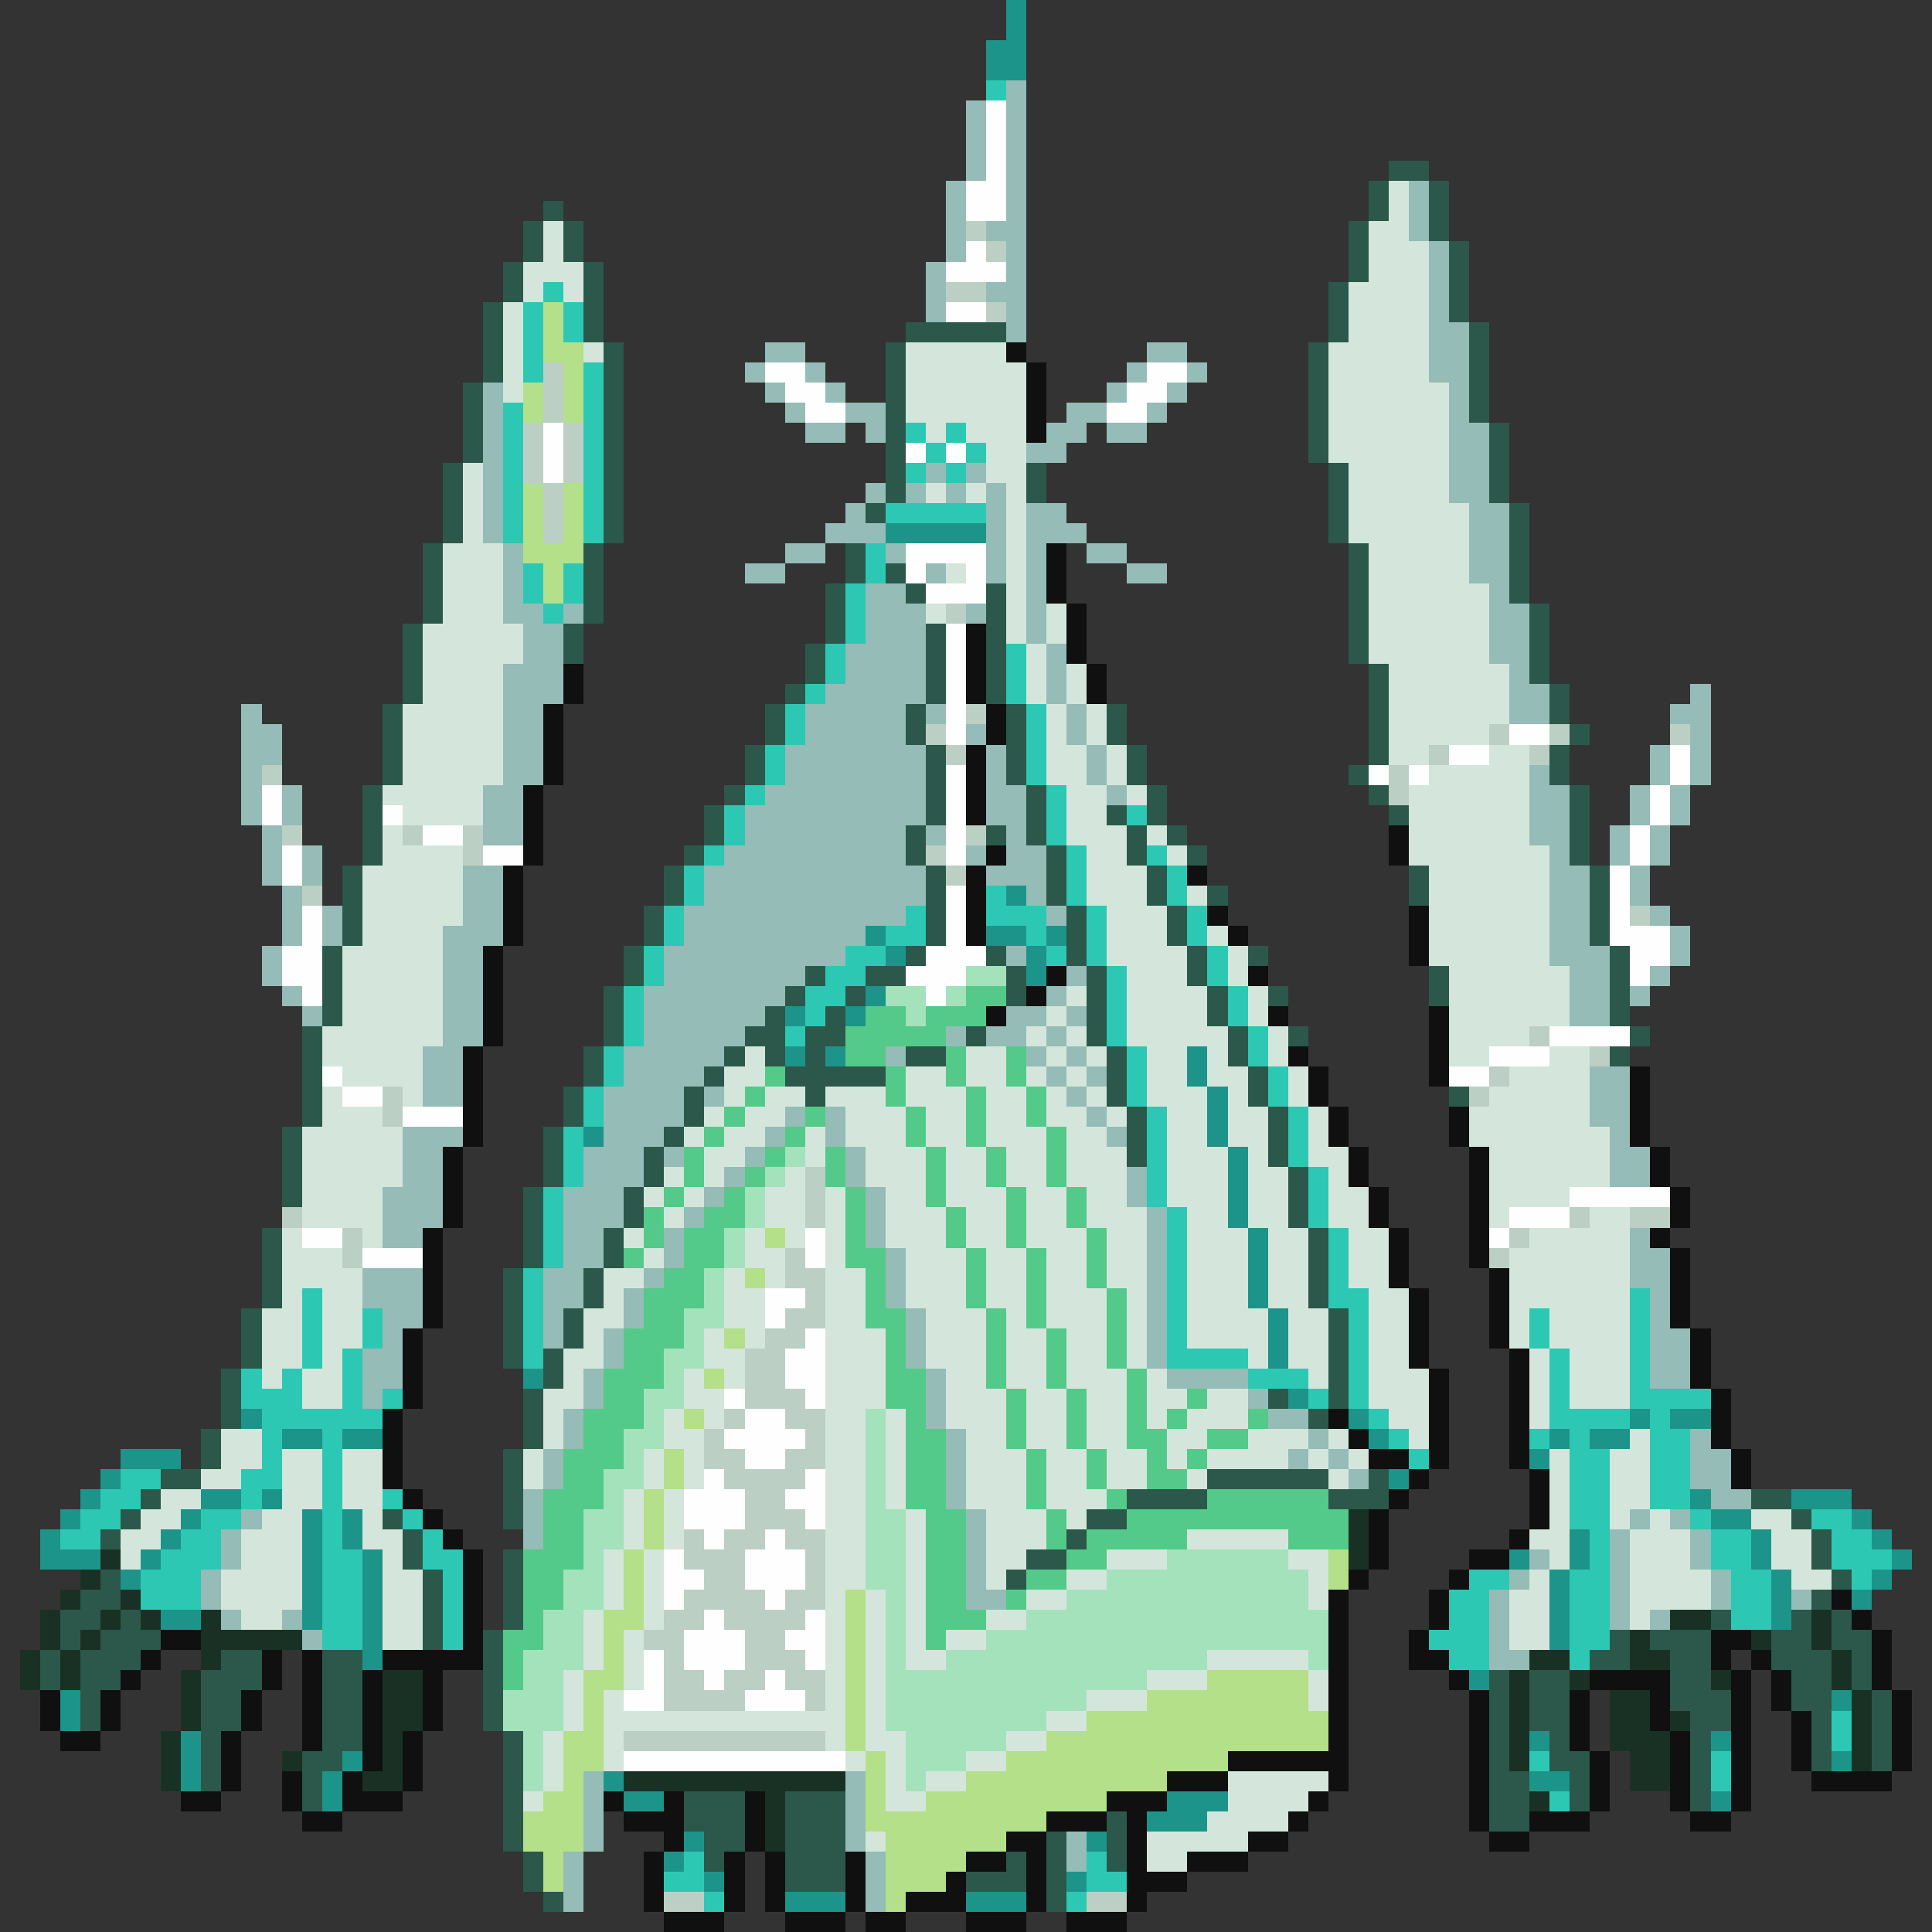 <svg xmlns="http://www.w3.org/2000/svg" viewBox="0 -0.5 96 96" shape-rendering="crispEdges">
<rect x="0" y="-0.5" width="96" height="96" fill="#333333" stroke="none"/>
<path stroke="#1d948a" d="M50 0h1M50 1h1M49 2h2M49 3h2M44 26h5M50 44h1M43 46h1M49 46h2M52 46h1M44 47h1M51 47h1M51 48h1M43 49h1M39 50h1M42 50h1M39 52h1M41 52h1M59 52h1M59 53h1M60 54h1M60 55h1M29 56h1M60 56h1M61 57h1M61 58h1M61 59h1M61 60h1M62 61h1M62 62h1M62 63h1M62 64h1M63 65h1M63 66h1M63 67h1M26 68h1M64 69h1M12 70h1M67 70h1M81 70h1M83 70h2M14 71h2M17 71h2M68 71h1M77 71h1M79 71h2M6 72h3M76 72h1M5 73h1M69 73h1M4 74h1M10 74h2M13 74h1M84 74h1M89 74h3M3 75h1M9 75h1M15 75h1M17 75h1M85 75h2M92 75h1M2 76h1M8 76h1M15 76h1M17 76h1M78 76h1M87 76h1M93 76h1M2 77h3M7 77h1M15 77h1M18 77h1M75 77h1M78 77h1M87 77h1M94 77h1M6 78h1M15 78h1M18 78h1M77 78h1M88 78h1M93 78h1M15 79h1M18 79h1M77 79h1M88 79h1M92 79h1M8 80h2M15 80h1M18 80h1M77 80h1M88 80h1M18 81h1M77 81h1M18 82h1M73 83h1M3 84h1M91 84h1M3 85h1M9 86h1M76 86h1M85 86h1M9 87h1M17 87h1M91 87h1M9 88h1M16 88h1M30 88h1M76 88h2M16 89h1M31 89h2M58 89h3M85 89h1M57 90h3M34 91h1M54 91h1M33 92h1M35 93h1M53 93h1M39 94h3M48 94h3" />
<path stroke="#2dc8b3" d="M49 4h1M27 14h1M26 15h1M28 15h1M26 16h1M28 16h1M26 17h1M26 18h1M29 18h1M29 19h1M25 20h1M29 20h1M25 21h1M29 21h1M45 21h1M47 21h1M25 22h1M29 22h1M46 22h1M48 22h1M25 23h1M29 23h1M45 23h1M47 23h1M25 24h1M29 24h1M25 25h1M29 25h1M44 25h5M25 26h1M29 26h1M43 27h1M26 28h1M28 28h1M43 28h1M26 29h1M28 29h1M42 29h1M27 30h1M42 30h1M42 31h1M41 32h1M50 32h1M41 33h1M50 33h1M40 34h1M50 34h1M39 35h1M51 35h1M39 36h1M51 36h1M38 37h1M51 37h1M38 38h1M51 38h1M37 39h1M52 39h1M36 40h1M52 40h1M56 40h1M36 41h1M52 41h1M35 42h1M53 42h1M57 42h1M34 43h1M53 43h1M58 43h1M34 44h1M49 44h1M53 44h1M58 44h1M33 45h1M45 45h1M49 45h3M54 45h1M59 45h1M33 46h1M44 46h2M51 46h1M54 46h1M59 46h1M32 47h1M42 47h2M52 47h1M54 47h1M60 47h1M32 48h1M41 48h2M55 48h1M60 48h1M31 49h1M40 49h2M55 49h1M61 49h1M31 50h1M40 50h1M55 50h1M61 50h1M31 51h1M39 51h1M55 51h1M62 51h1M30 52h1M56 52h1M62 52h1M30 53h1M56 53h1M63 53h1M29 54h1M56 54h1M63 54h1M29 55h1M57 55h1M64 55h1M28 56h1M57 56h1M64 56h1M28 57h1M57 57h1M64 57h1M28 58h1M57 58h1M65 58h1M27 59h1M57 59h1M65 59h1M27 60h1M58 60h1M65 60h1M27 61h1M58 61h1M66 61h1M27 62h1M58 62h1M66 62h1M26 63h1M58 63h1M66 63h1M15 64h1M26 64h1M58 64h1M66 64h2M81 64h1M15 65h1M18 65h1M26 65h1M58 65h1M67 65h1M76 65h1M81 65h1M15 66h1M18 66h1M26 66h1M58 66h1M67 66h1M76 66h1M81 66h1M15 67h1M17 67h1M26 67h1M58 67h4M67 67h1M77 67h1M81 67h1M12 68h1M14 68h1M17 68h1M62 68h3M67 68h1M77 68h1M81 68h1M12 69h3M17 69h1M19 69h1M65 69h1M67 69h1M77 69h1M81 69h4M13 70h6M68 70h1M77 70h4M82 70h1M13 71h1M16 71h1M69 71h1M76 71h1M78 71h1M82 71h2M13 72h1M16 72h1M70 72h1M78 72h2M82 72h2M6 73h2M12 73h2M16 73h1M78 73h2M82 73h2M5 74h2M12 74h1M16 74h1M19 74h1M78 74h2M82 74h2M4 75h2M10 75h2M16 75h1M20 75h1M78 75h2M84 75h1M90 75h2M3 76h2M9 76h2M16 76h1M21 76h1M79 76h1M85 76h2M91 76h2M8 77h3M16 77h2M21 77h2M79 77h1M85 77h2M91 77h3M7 78h3M16 78h2M22 78h1M73 78h2M78 78h2M86 78h2M92 78h1M7 79h3M16 79h2M22 79h1M72 79h2M78 79h2M86 79h2M16 80h2M22 80h1M72 80h2M78 80h2M86 80h2M16 81h2M22 81h1M71 81h3M78 81h2M72 82h2M78 82h1M91 85h1M91 86h1M76 87h1M85 87h1M85 88h1M77 89h1M34 92h1M54 92h1M33 93h2M54 93h2M35 94h1M53 94h1" />
<path stroke="#95bcb6" d="M50 4h1M48 5h1M50 5h1M48 6h1M50 6h1M48 7h1M50 7h1M48 8h1M50 8h1M47 9h1M50 9h1M70 9h1M47 10h1M50 10h1M70 10h1M47 11h1M49 11h2M70 11h1M47 12h1M50 12h1M71 12h1M46 13h1M50 13h1M71 13h1M46 14h1M49 14h2M71 14h1M46 15h1M50 15h1M71 15h1M50 16h1M71 16h2M38 17h2M57 17h2M71 17h2M37 18h1M40 18h1M56 18h1M59 18h1M71 18h2M24 19h1M38 19h1M41 19h1M55 19h1M58 19h1M72 19h1M24 20h1M39 20h1M42 20h2M53 20h2M57 20h1M72 20h1M24 21h1M40 21h2M43 21h1M52 21h2M55 21h2M72 21h2M24 22h1M51 22h2M72 22h2M24 23h1M46 23h1M48 23h1M72 23h2M24 24h1M43 24h1M45 24h1M47 24h1M49 24h1M72 24h2M24 25h1M42 25h1M49 25h1M51 25h2M73 25h2M24 26h1M41 26h3M49 26h1M51 26h3M73 26h2M25 27h1M39 27h2M44 27h1M49 27h1M51 27h1M54 27h2M73 27h2M25 28h1M37 28h2M46 28h1M49 28h1M51 28h1M56 28h2M73 28h2M25 29h1M43 29h2M51 29h1M74 29h1M25 30h2M28 30h1M43 30h3M48 30h1M51 30h1M74 30h2M26 31h2M43 31h3M51 31h1M74 31h2M26 32h2M42 32h4M52 32h1M74 32h2M25 33h3M42 33h4M52 33h1M75 33h1M25 34h3M41 34h5M52 34h1M75 34h2M84 34h1M12 35h1M25 35h2M40 35h5M46 35h1M53 35h1M75 35h2M83 35h2M12 36h2M25 36h2M40 36h5M48 36h1M53 36h1M84 36h1M12 37h2M25 37h2M39 37h7M49 37h1M54 37h1M82 37h1M84 37h1M12 38h1M25 38h2M39 38h7M49 38h1M54 38h1M76 38h1M82 38h1M84 38h1M12 39h1M14 39h1M24 39h2M38 39h8M49 39h2M55 39h1M76 39h2M81 39h1M83 39h1M12 40h1M14 40h1M24 40h2M37 40h9M49 40h2M76 40h2M81 40h1M83 40h1M13 41h1M24 41h2M37 41h8M46 41h1M50 41h1M76 41h2M80 41h1M82 41h1M13 42h1M15 42h1M36 42h9M48 42h1M50 42h2M77 42h1M80 42h1M82 42h1M13 43h1M15 43h1M23 43h2M35 43h11M49 43h3M77 43h2M81 43h1M14 44h1M23 44h2M35 44h11M51 44h1M77 44h2M81 44h1M14 45h1M16 45h1M23 45h2M34 45h11M52 45h1M77 45h2M82 45h1M14 46h1M16 46h1M22 46h3M34 46h9M77 46h2M83 46h1M13 47h1M22 47h2M33 47h9M50 47h1M77 47h3M83 47h1M13 48h1M22 48h2M33 48h7M53 48h1M78 48h2M82 48h1M14 49h1M22 49h2M32 49h7M52 49h1M78 49h2M81 49h1M15 50h1M22 50h2M32 50h6M50 50h2M53 50h1M78 50h2M22 51h2M32 51h5M47 51h1M49 51h2M52 51h1M21 52h2M31 52h5M44 52h1M51 52h1M53 52h1M21 53h2M31 53h4M52 53h1M54 53h1M79 53h2M21 54h2M30 54h4M35 54h1M53 54h1M79 54h2M30 55h4M39 55h1M41 55h1M54 55h1M79 55h2M20 56h3M30 56h3M38 56h1M41 56h1M55 56h1M80 56h1M20 57h2M29 57h3M33 57h1M37 57h1M42 57h1M80 57h2M20 58h2M29 58h3M36 58h1M42 58h1M56 58h1M80 58h2M19 59h3M28 59h3M35 59h1M43 59h1M56 59h1M19 60h3M28 60h3M34 60h1M43 60h1M57 60h1M19 61h2M28 61h2M33 61h1M43 61h1M57 61h1M81 61h1M28 62h2M33 62h1M44 62h1M57 62h1M81 62h2M18 63h3M27 63h2M32 63h1M44 63h1M57 63h1M81 63h2M18 64h3M27 64h2M31 64h1M44 64h1M57 64h1M82 64h1M19 65h2M27 65h1M31 65h1M45 65h1M57 65h1M82 65h1M19 66h1M27 66h1M30 66h1M45 66h1M57 66h1M82 66h2M18 67h2M30 67h1M45 67h1M57 67h1M82 67h2M18 68h2M29 68h1M46 68h1M58 68h4M82 68h2M18 69h1M29 69h1M46 69h1M62 69h1M28 70h1M46 70h1M63 70h2M28 71h1M47 71h1M65 71h1M84 71h1M27 72h1M47 72h1M64 72h1M66 72h1M84 72h2M27 73h1M47 73h1M67 73h1M84 73h2M26 74h1M47 74h1M85 74h2M12 75h1M26 75h1M48 75h1M81 75h1M83 75h1M11 76h1M26 76h1M48 76h1M80 76h1M84 76h1M11 77h1M48 77h1M76 77h1M80 77h1M84 77h1M10 78h1M48 78h1M75 78h1M80 78h1M85 78h1M10 79h1M48 79h2M74 79h1M80 79h1M85 79h1M89 79h1M11 80h1M14 80h1M74 80h1M80 80h1M82 80h1M15 81h1M74 81h1M74 82h2M29 88h1M42 88h1M29 89h1M42 89h1M29 90h1M42 90h1M29 91h1M42 91h1M53 91h1M28 92h1M43 92h1M53 92h1M28 93h1M43 93h1M28 94h1M43 94h1" />
<path stroke="#fefefe" d="M49 5h1M49 6h1M49 7h1M49 8h1M48 9h2M48 10h2M48 12h1M47 13h3M47 15h2M38 18h2M57 18h2M39 19h2M56 19h2M40 20h2M55 20h2M27 21h1M27 22h1M45 22h1M47 22h1M27 23h1M45 27h4M45 28h1M48 28h1M46 29h3M47 31h1M47 32h1M47 33h1M47 34h1M47 35h1M47 36h1M75 36h2M72 37h2M83 37h1M47 38h1M68 38h1M70 38h1M83 38h1M13 39h1M47 39h1M82 39h1M13 40h1M19 40h1M47 40h1M82 40h1M21 41h2M47 41h1M81 41h1M14 42h1M24 42h2M47 42h1M81 42h1M14 43h1M80 43h1M47 44h1M80 44h1M15 45h1M47 45h1M80 45h1M15 46h1M47 46h1M80 46h3M14 47h2M46 47h3M81 47h2M14 48h2M45 48h3M81 48h1M15 49h1M46 49h1M77 51h4M74 52h3M16 53h1M72 53h2M17 54h2M20 55h3M78 59h5M75 60h3M15 61h2M40 61h1M74 61h1M18 62h3M40 62h1M38 64h2M38 65h1M40 66h1M39 67h2M39 68h2M36 69h1M40 69h1M37 70h2M36 71h4M37 72h2M35 73h1M40 73h1M34 74h3M39 74h2M34 75h3M40 75h1M35 76h1M38 76h1M33 77h1M37 77h3M33 78h2M37 78h3M33 79h1M38 79h1M35 80h1M40 80h1M34 81h3M39 81h2M32 82h1M34 82h3M40 82h1M32 83h1M35 83h1M38 83h1M31 84h2M37 84h3M31 87h11" />
<path stroke="#2b584b" d="M69 8h2M68 9h1M71 9h1M27 10h1M68 10h1M71 10h1M26 11h1M28 11h1M67 11h1M71 11h1M26 12h1M28 12h1M67 12h1M72 12h1M25 13h1M29 13h1M67 13h1M72 13h1M25 14h1M29 14h1M66 14h1M72 14h1M24 15h1M29 15h1M66 15h1M72 15h1M24 16h1M29 16h1M45 16h5M66 16h1M73 16h1M24 17h1M30 17h1M44 17h1M65 17h1M73 17h1M24 18h1M30 18h1M44 18h1M65 18h1M73 18h1M23 19h1M30 19h1M44 19h1M65 19h1M73 19h1M23 20h1M30 20h1M44 20h1M65 20h1M73 20h1M23 21h1M30 21h1M44 21h1M65 21h1M74 21h1M23 22h1M30 22h1M44 22h1M65 22h1M74 22h1M22 23h1M30 23h1M44 23h1M51 23h1M66 23h1M74 23h1M22 24h1M30 24h1M44 24h1M51 24h1M66 24h1M74 24h1M22 25h1M30 25h1M43 25h1M66 25h1M75 25h1M22 26h1M30 26h1M66 26h1M75 26h1M21 27h1M29 27h1M42 27h1M67 27h1M75 27h1M21 28h1M29 28h1M42 28h1M44 28h1M67 28h1M75 28h1M21 29h1M29 29h1M41 29h1M45 29h1M49 29h1M67 29h1M75 29h1M21 30h1M29 30h1M41 30h1M49 30h1M67 30h1M76 30h1M20 31h1M28 31h1M41 31h1M46 31h1M49 31h1M67 31h1M76 31h1M20 32h1M28 32h1M40 32h1M46 32h1M49 32h1M67 32h1M76 32h1M20 33h1M40 33h1M46 33h1M49 33h1M68 33h1M76 33h1M20 34h1M39 34h1M46 34h1M49 34h1M68 34h1M77 34h1M19 35h1M38 35h1M45 35h1M50 35h1M55 35h1M68 35h1M77 35h1M19 36h1M38 36h1M45 36h1M50 36h1M55 36h1M68 36h1M78 36h1M19 37h1M37 37h1M46 37h1M50 37h1M56 37h1M68 37h1M77 37h1M19 38h1M37 38h1M46 38h1M50 38h1M56 38h1M67 38h1M77 38h1M18 39h1M36 39h1M46 39h1M51 39h1M57 39h1M68 39h1M78 39h1M18 40h1M35 40h1M46 40h1M51 40h1M55 40h1M57 40h1M69 40h1M78 40h1M18 41h1M35 41h1M45 41h1M49 41h1M51 41h1M56 41h1M58 41h1M78 41h1M18 42h1M34 42h1M45 42h1M52 42h1M56 42h1M59 42h1M78 42h1M17 43h1M33 43h1M46 43h1M52 43h1M57 43h1M70 43h1M79 43h1M17 44h1M33 44h1M46 44h1M52 44h1M57 44h1M60 44h1M70 44h1M79 44h1M17 45h1M32 45h1M46 45h1M53 45h1M58 45h1M79 45h1M17 46h1M32 46h1M46 46h1M53 46h1M58 46h1M79 46h1M16 47h1M31 47h1M45 47h1M49 47h1M53 47h1M59 47h1M62 47h1M80 47h1M16 48h1M31 48h1M40 48h1M43 48h2M50 48h1M54 48h1M59 48h1M71 48h1M80 48h1M16 49h1M30 49h1M39 49h1M42 49h1M50 49h1M54 49h1M60 49h1M63 49h1M71 49h1M80 49h1M16 50h1M30 50h1M38 50h1M41 50h1M54 50h1M60 50h1M80 50h1M15 51h1M30 51h1M37 51h2M40 51h2M48 51h1M54 51h1M61 51h1M64 51h1M81 51h1M15 52h1M29 52h1M36 52h1M38 52h1M40 52h1M45 52h2M55 52h1M61 52h1M80 52h1M15 53h1M29 53h1M35 53h1M39 53h5M55 53h1M62 53h1M15 54h1M28 54h1M34 54h1M40 54h1M55 54h1M62 54h1M72 54h1M15 55h1M28 55h1M34 55h1M56 55h1M63 55h1M14 56h1M27 56h1M33 56h1M56 56h1M63 56h1M14 57h1M27 57h1M32 57h1M56 57h1M63 57h1M14 58h1M27 58h1M32 58h1M64 58h1M14 59h1M26 59h1M31 59h1M64 59h1M26 60h1M31 60h1M64 60h1M13 61h1M26 61h1M30 61h1M65 61h1M13 62h1M26 62h1M30 62h1M65 62h1M13 63h1M25 63h1M29 63h1M65 63h1M13 64h1M25 64h1M29 64h1M65 64h1M12 65h1M25 65h1M28 65h1M66 65h1M12 66h1M25 66h1M28 66h1M66 66h1M12 67h1M25 67h1M27 67h1M66 67h1M11 68h1M27 68h1M66 68h1M11 69h1M26 69h1M63 69h1M66 69h1M11 70h1M26 70h1M65 70h1M10 71h1M26 71h1M10 72h1M25 72h1M8 73h2M25 73h1M60 73h6M68 73h1M7 74h1M25 74h1M56 74h4M66 74h3M87 74h2M6 75h1M19 75h1M25 75h1M54 75h2M89 75h1M5 76h1M20 76h1M53 76h1M90 76h1M20 77h1M25 77h1M51 77h2M90 77h1M5 78h1M21 78h1M25 78h1M50 78h1M91 78h1M4 79h2M21 79h1M25 79h1M90 79h1M3 80h2M6 80h1M21 80h1M25 80h1M85 80h1M89 80h1M91 80h1M3 81h1M5 81h3M21 81h1M24 81h1M80 81h1M82 81h3M88 81h2M91 81h2M2 82h1M4 82h3M11 82h2M16 82h2M24 82h1M79 82h2M83 82h2M88 82h3M92 82h1M2 83h1M4 83h2M10 83h3M16 83h2M24 83h1M74 83h1M76 83h2M83 83h2M89 83h2M92 83h1M4 84h1M10 84h2M16 84h2M24 84h1M74 84h1M76 84h2M83 84h3M89 84h2M93 84h1M4 85h1M10 85h2M16 85h2M24 85h1M74 85h1M76 85h2M84 85h2M90 85h1M93 85h1M10 86h1M16 86h2M25 86h1M74 86h1M77 86h1M84 86h1M90 86h1M93 86h1M10 87h1M15 87h2M25 87h1M74 87h1M77 87h2M84 87h1M90 87h1M93 87h1M10 88h1M15 88h1M25 88h1M74 88h2M78 88h1M84 88h1M15 89h1M25 89h1M34 89h3M39 89h3M74 89h2M78 89h1M84 89h1M25 90h1M34 90h3M39 90h3M55 90h1M74 90h2M25 91h1M35 91h2M39 91h3M52 91h1M55 91h1M26 92h1M35 92h1M39 92h3M50 92h1M52 92h1M55 92h1M26 93h1M39 93h3M48 93h3M52 93h1M27 94h1M52 94h1" />
<path stroke="#d4e6db" d="M69 9h1M69 10h1M27 11h1M68 11h2M27 12h1M68 12h3M26 13h3M68 13h3M26 14h1M28 14h1M67 14h4M25 15h1M67 15h4M25 16h1M67 16h4M25 17h1M29 17h1M45 17h5M66 17h5M25 18h1M45 18h6M66 18h5M25 19h1M45 19h6M66 19h6M45 20h6M66 20h6M46 21h1M48 21h3M66 21h6M49 22h2M66 22h6M23 23h1M49 23h2M67 23h5M23 24h1M46 24h1M48 24h1M50 24h1M67 24h5M23 25h1M50 25h1M67 25h6M23 26h1M50 26h1M67 26h6M22 27h3M50 27h1M68 27h5M22 28h3M47 28h1M50 28h1M68 28h5M22 29h3M50 29h1M68 29h6M22 30h3M46 30h1M50 30h1M52 30h1M68 30h6M21 31h5M50 31h1M52 31h1M68 31h6M21 32h5M51 32h1M68 32h6M21 33h4M51 33h1M53 33h1M69 33h6M21 34h4M51 34h1M53 34h1M69 34h6M20 35h5M52 35h1M54 35h1M69 35h6M20 36h5M52 36h1M54 36h1M69 36h5M20 37h5M52 37h2M55 37h1M69 37h2M74 37h2M20 38h5M52 38h2M55 38h1M71 38h5M19 39h5M53 39h2M56 39h1M70 39h6M20 40h4M53 40h2M70 40h6M19 41h1M53 41h3M57 41h1M70 41h6M19 42h4M54 42h2M58 42h1M70 42h7M18 43h5M54 43h3M71 43h6M18 44h5M54 44h3M59 44h1M71 44h6M18 45h5M55 45h3M71 45h6M18 46h4M55 46h3M60 46h1M71 46h6M17 47h5M55 47h4M61 47h1M71 47h6M17 48h5M56 48h3M61 48h1M72 48h6M17 49h5M53 49h1M56 49h4M62 49h1M72 49h6M17 50h5M52 50h1M56 50h4M62 50h1M72 50h6M16 51h6M51 51h1M53 51h1M56 51h5M63 51h1M72 51h4M16 52h5M37 52h1M48 52h2M52 52h1M54 52h1M57 52h2M60 52h1M63 52h1M72 52h2M77 52h2M17 53h4M36 53h2M45 53h2M48 53h2M51 53h1M53 53h1M57 53h2M60 53h2M64 53h1M75 53h4M16 54h1M20 54h1M36 54h1M38 54h2M41 54h3M45 54h3M49 54h2M52 54h1M54 54h1M57 54h3M61 54h1M64 54h1M74 54h5M16 55h3M35 55h1M37 55h2M42 55h3M46 55h2M49 55h2M52 55h2M55 55h1M58 55h2M61 55h2M65 55h1M73 55h6M15 56h5M34 56h1M36 56h2M40 56h1M42 56h3M46 56h2M49 56h3M53 56h2M58 56h2M61 56h2M65 56h1M73 56h7M15 57h5M35 57h2M40 57h1M43 57h3M47 57h2M50 57h2M53 57h3M58 57h3M62 57h1M65 57h2M74 57h6M15 58h5M33 58h1M35 58h1M39 58h1M43 58h3M47 58h2M50 58h2M53 58h3M58 58h3M62 58h2M66 58h1M74 58h6M15 59h4M32 59h1M34 59h1M38 59h2M41 59h1M44 59h2M47 59h3M51 59h2M54 59h2M58 59h3M62 59h2M66 59h2M74 59h4M15 60h4M33 60h1M38 60h2M41 60h1M44 60h3M48 60h2M51 60h2M54 60h3M59 60h2M62 60h2M66 60h2M74 60h1M79 60h2M14 61h1M18 61h1M31 61h1M37 61h1M39 61h1M41 61h1M44 61h3M48 61h2M51 61h3M55 61h2M59 61h3M63 61h2M67 61h2M76 61h5M14 62h3M32 62h1M37 62h2M41 62h1M45 62h3M49 62h2M52 62h2M55 62h2M59 62h3M63 62h2M67 62h2M75 62h6M14 63h4M30 63h2M36 63h1M38 63h1M41 63h2M45 63h3M49 63h2M52 63h2M55 63h2M59 63h3M63 63h2M67 63h2M75 63h6M14 64h1M16 64h2M30 64h1M36 64h2M41 64h2M45 64h3M49 64h2M52 64h3M56 64h1M59 64h3M63 64h2M68 64h2M75 64h6M13 65h2M16 65h2M29 65h2M36 65h2M41 65h2M46 65h3M50 65h1M52 65h3M56 65h1M59 65h4M64 65h2M68 65h2M75 65h1M77 65h4M13 66h2M16 66h2M29 66h1M35 66h1M37 66h1M41 66h3M46 66h3M50 66h2M53 66h2M56 66h1M59 66h4M64 66h2M68 66h2M75 66h1M77 66h4M13 67h2M16 67h1M28 67h2M35 67h2M41 67h3M46 67h3M50 67h2M53 67h2M56 67h1M62 67h1M64 67h2M68 67h2M76 67h1M78 67h3M13 68h1M15 68h2M28 68h1M34 68h1M36 68h1M41 68h3M47 68h2M50 68h2M53 68h3M57 68h1M65 68h1M68 68h3M76 68h1M78 68h3M15 69h2M27 69h2M34 69h2M41 69h3M47 69h3M51 69h2M54 69h2M57 69h2M60 69h2M68 69h3M76 69h1M78 69h3M27 70h1M33 70h1M35 70h1M41 70h2M44 70h1M47 70h3M51 70h2M54 70h2M57 70h1M59 70h3M69 70h2M76 70h1M11 71h2M27 71h1M33 71h2M41 71h2M44 71h1M48 71h2M51 71h2M54 71h2M58 71h2M62 71h3M66 71h1M70 71h1M81 71h1M11 72h2M14 72h2M17 72h2M26 72h1M32 72h1M34 72h1M41 72h2M44 72h1M48 72h3M52 72h2M55 72h2M58 72h1M60 72h4M65 72h1M67 72h1M77 72h1M80 72h2M10 73h2M14 73h2M17 73h2M26 73h1M32 73h1M34 73h1M41 73h2M44 73h1M48 73h3M52 73h2M55 73h2M59 73h1M66 73h1M77 73h1M80 73h2M8 74h2M14 74h2M17 74h2M31 74h1M33 74h1M41 74h2M44 74h1M48 74h3M52 74h3M77 74h1M80 74h2M7 75h2M13 75h2M18 75h1M31 75h1M33 75h1M41 75h2M45 75h1M49 75h3M53 75h1M77 75h1M80 75h1M82 75h1M87 75h2M6 76h2M12 76h3M18 76h2M31 76h1M33 76h1M41 76h2M45 76h1M49 76h3M59 76h5M76 76h2M81 76h3M88 76h2M6 77h1M12 77h3M19 77h1M30 77h1M32 77h1M41 77h2M45 77h1M49 77h2M55 77h3M64 77h2M77 77h1M81 77h3M88 77h2M11 78h4M19 78h2M30 78h1M32 78h1M41 78h2M45 78h1M49 78h1M53 78h2M65 78h1M76 78h1M81 78h4M89 78h2M11 79h4M19 79h2M30 79h1M32 79h1M41 79h1M43 79h1M45 79h1M51 79h2M65 79h1M75 79h2M81 79h4M12 80h2M19 80h2M29 80h1M32 80h1M41 80h1M43 80h1M45 80h1M49 80h2M75 80h2M81 80h1M19 81h2M29 81h1M31 81h1M41 81h1M43 81h1M45 81h1M47 81h2M75 81h2M29 82h1M31 82h1M41 82h1M43 82h1M45 82h2M60 82h5M28 83h1M31 83h1M41 83h1M43 83h1M57 83h3M65 83h1M28 84h1M30 84h1M41 84h1M43 84h1M54 84h3M65 84h1M28 85h1M30 85h12M43 85h1M52 85h2M27 86h1M30 86h1M41 86h1M43 86h2M50 86h2M27 87h1M30 87h1M42 87h1M44 87h1M48 87h2M27 88h1M44 88h1M46 88h2M61 88h5M26 89h1M44 89h2M61 89h4M60 90h4M43 91h1M57 91h5M57 92h2" />
<path stroke="#bccfc4" d="M48 11h1M49 12h1M47 14h2M49 15h1M27 18h1M27 19h1M27 20h1M26 21h1M28 21h1M26 22h1M28 22h1M26 23h1M28 23h1M27 24h1M27 25h1M27 26h1M47 30h1M48 35h1M46 36h1M74 36h1M77 36h1M83 36h1M47 37h1M71 37h1M76 37h1M13 38h1M69 38h1M69 39h1M14 41h1M20 41h1M23 41h1M48 41h1M23 42h1M46 42h1M47 43h1M15 44h1M81 45h1M76 51h1M79 52h1M74 53h1M19 54h1M73 54h1M19 55h1M40 58h1M40 59h1M14 60h1M40 60h1M78 60h1M81 60h2M17 61h1M75 61h1M17 62h1M39 62h1M74 62h1M39 63h2M40 64h1M39 65h2M38 66h2M37 67h2M37 68h2M37 69h3M36 70h1M39 70h2M35 71h1M40 71h1M35 72h2M39 72h2M36 73h4M37 74h2M37 75h3M34 76h1M36 76h2M39 76h2M34 77h3M40 77h1M35 78h2M40 78h1M34 79h4M39 79h2M33 80h2M36 80h4M32 81h2M37 81h2M33 82h1M37 82h3M33 83h2M36 83h2M39 83h2M33 84h4M40 84h1M31 86h10M33 94h2M54 94h2" />
<path stroke="#b3e088" d="M27 15h1M27 16h1M27 17h2M28 18h1M26 19h1M28 19h1M26 20h1M28 20h1M26 24h1M28 24h1M26 25h1M28 25h1M26 26h1M28 26h1M26 27h3M27 28h1M27 29h1M38 61h1M37 63h1M36 66h1M35 68h1M34 70h1M33 72h1M33 73h1M32 74h1M32 75h1M32 76h1M31 77h1M66 77h1M31 78h1M66 78h1M31 79h1M42 79h1M30 80h2M42 80h1M30 81h1M42 81h1M30 82h1M42 82h1M29 83h2M42 83h1M60 83h5M29 84h1M42 84h1M57 84h8M29 85h1M42 85h1M54 85h12M28 86h2M42 86h1M52 86h14M28 87h2M43 87h1M50 87h11M28 88h1M43 88h1M48 88h10M27 89h2M43 89h1M46 89h9M26 90h3M43 90h9M26 91h3M44 91h6M27 92h1M44 92h4M27 93h1M44 93h3M44 94h1" />
<path stroke="#101010" d="M50 17h1M51 18h1M51 19h1M51 20h1M51 21h1M52 27h1M52 28h1M52 29h1M53 30h1M48 31h1M53 31h1M48 32h1M53 32h1M28 33h1M48 33h1M54 33h1M28 34h1M48 34h1M54 34h1M27 35h1M49 35h1M27 36h1M49 36h1M27 37h1M48 37h1M27 38h1M48 38h1M26 39h1M48 39h1M26 40h1M48 40h1M26 41h1M69 41h1M26 42h1M49 42h1M69 42h1M25 43h1M48 43h1M59 43h1M25 44h1M48 44h1M25 45h1M48 45h1M60 45h1M70 45h1M25 46h1M48 46h1M61 46h1M70 46h1M24 47h1M70 47h1M24 48h1M52 48h1M62 48h1M24 49h1M51 49h1M24 50h1M49 50h1M63 50h1M71 50h1M24 51h1M71 51h1M23 52h1M64 52h1M71 52h1M23 53h1M65 53h1M71 53h1M81 53h1M23 54h1M65 54h1M81 54h1M23 55h1M66 55h1M72 55h1M81 55h1M23 56h1M66 56h1M72 56h1M81 56h1M22 57h1M67 57h1M73 57h1M82 57h1M22 58h1M67 58h1M73 58h1M82 58h1M22 59h1M68 59h1M73 59h1M83 59h1M22 60h1M68 60h1M73 60h1M83 60h1M21 61h1M69 61h1M73 61h1M82 61h1M21 62h1M69 62h1M73 62h1M83 62h1M21 63h1M69 63h1M74 63h1M83 63h1M21 64h1M70 64h1M74 64h1M83 64h1M21 65h1M70 65h1M74 65h1M83 65h1M20 66h1M70 66h1M74 66h1M84 66h1M20 67h1M70 67h1M75 67h1M84 67h1M20 68h1M71 68h1M75 68h1M84 68h1M20 69h1M71 69h1M75 69h1M85 69h1M19 70h1M66 70h1M71 70h1M75 70h1M85 70h1M19 71h1M67 71h1M71 71h1M75 71h1M85 71h1M19 72h1M68 72h2M71 72h1M75 72h1M86 72h1M19 73h1M70 73h1M76 73h1M86 73h1M20 74h1M69 74h1M76 74h1M21 75h1M68 75h1M76 75h1M22 76h1M68 76h1M75 76h1M23 77h1M68 77h1M73 77h2M23 78h1M67 78h1M72 78h1M23 79h1M66 79h1M71 79h1M91 79h1M23 80h1M66 80h1M71 80h1M92 80h1M8 81h2M23 81h1M66 81h1M70 81h1M85 81h2M93 81h1M7 82h1M13 82h1M15 82h1M19 82h5M66 82h1M70 82h2M85 82h1M87 82h1M93 82h1M6 83h1M13 83h1M15 83h1M18 83h1M21 83h1M66 83h1M72 83h1M79 83h4M86 83h1M88 83h1M93 83h1M2 84h1M5 84h1M12 84h1M15 84h1M18 84h1M21 84h1M66 84h1M73 84h1M78 84h1M82 84h1M86 84h1M88 84h1M94 84h1M2 85h1M5 85h1M12 85h1M15 85h1M18 85h1M21 85h1M66 85h1M73 85h1M78 85h1M82 85h1M86 85h1M89 85h1M94 85h1M3 86h2M11 86h1M15 86h1M18 86h1M20 86h1M66 86h1M73 86h1M78 86h1M83 86h1M86 86h1M89 86h1M94 86h1M11 87h1M18 87h1M20 87h1M61 87h6M73 87h1M79 87h1M83 87h1M86 87h1M89 87h1M94 87h1M11 88h1M14 88h1M17 88h1M20 88h1M58 88h3M66 88h1M73 88h1M79 88h1M83 88h1M86 88h1M90 88h4M9 89h2M14 89h1M17 89h3M30 89h1M33 89h1M37 89h1M55 89h3M65 89h1M73 89h1M79 89h1M83 89h1M86 89h1M15 90h2M31 90h3M37 90h1M52 90h3M56 90h1M64 90h1M73 90h1M76 90h3M84 90h2M33 91h1M37 91h1M50 91h2M56 91h1M62 91h2M74 91h2M32 92h1M36 92h1M38 92h1M42 92h1M48 92h2M51 92h1M56 92h1M59 92h3M32 93h1M36 93h1M38 93h1M42 93h1M47 93h1M51 93h1M56 93h3M32 94h1M36 94h1M38 94h1M42 94h1M45 94h3M51 94h1M56 94h1M33 95h3M39 95h3M43 95h2M48 95h3M53 95h3" />
<path stroke="#a3e2bb" d="M48 48h2M44 49h2M47 49h1M45 50h1M39 57h1M38 58h1M37 59h1M37 60h1M36 61h1M36 62h1M35 63h1M35 64h1M34 65h2M34 66h1M33 67h2M33 68h1M32 69h2M32 70h1M43 70h1M31 71h2M43 71h1M31 72h1M43 72h1M30 73h2M43 73h1M30 74h1M43 74h1M29 75h2M43 75h2M29 76h2M43 76h2M29 77h1M43 77h2M58 77h6M28 78h2M43 78h2M55 78h10M28 79h2M44 79h1M53 79h12M27 80h2M44 80h1M51 80h15M27 81h2M44 81h1M49 81h17M26 82h3M44 82h1M47 82h13M65 82h1M26 83h2M44 83h13M25 84h3M44 84h10M25 85h3M44 85h8M26 86h1M45 86h5M26 87h1M45 87h3M26 88h1M45 88h1" />
<path stroke="#53ca89" d="M48 49h2M43 50h2M46 50h3M42 51h5M42 52h2M47 52h1M50 52h1M38 53h1M44 53h1M47 53h1M50 53h1M37 54h1M44 54h1M48 54h1M51 54h1M36 55h1M40 55h1M45 55h1M48 55h1M51 55h1M35 56h1M39 56h1M45 56h1M48 56h1M52 56h1M34 57h1M38 57h1M41 57h1M46 57h1M49 57h1M52 57h1M34 58h1M37 58h1M41 58h1M46 58h1M49 58h1M52 58h1M33 59h1M36 59h1M42 59h1M46 59h1M50 59h1M53 59h1M32 60h1M35 60h2M42 60h1M47 60h1M50 60h1M53 60h1M32 61h1M34 61h2M42 61h1M47 61h1M50 61h1M54 61h1M31 62h1M34 62h2M42 62h2M48 62h1M51 62h1M54 62h1M33 63h2M43 63h1M48 63h1M51 63h1M54 63h1M32 64h3M43 64h1M48 64h1M51 64h1M55 64h1M32 65h2M43 65h2M49 65h1M51 65h1M55 65h1M31 66h3M44 66h1M49 66h1M52 66h1M55 66h1M31 67h2M44 67h1M49 67h1M52 67h1M55 67h1M30 68h3M44 68h2M49 68h1M52 68h1M56 68h1M30 69h2M44 69h2M50 69h1M53 69h1M56 69h1M59 69h1M29 70h3M45 70h1M50 70h1M53 70h1M56 70h1M58 70h1M62 70h1M29 71h2M45 71h2M50 71h1M53 71h1M56 71h2M60 71h2M28 72h3M45 72h2M51 72h1M54 72h1M57 72h1M59 72h1M28 73h2M45 73h2M51 73h1M54 73h1M57 73h2M27 74h3M45 74h2M51 74h1M55 74h1M60 74h6M27 75h2M46 75h2M52 75h1M56 75h11M27 76h2M46 76h2M52 76h1M54 76h5M64 76h3M26 77h3M46 77h2M53 77h2M26 78h2M46 78h2M51 78h2M26 79h2M46 79h2M50 79h1M26 80h1M46 80h3M25 81h2M46 81h1M25 82h1M25 83h1" />
<path stroke="#193124" d="M67 75h1M67 76h1M5 77h1M67 77h1M4 78h1M3 79h1M6 79h1M2 80h1M5 80h1M7 80h1M10 80h1M83 80h2M90 80h1M2 81h1M4 81h1M10 81h5M81 81h1M87 81h1M90 81h1M1 82h1M3 82h1M10 82h1M76 82h2M81 82h2M91 82h1M1 83h1M3 83h1M9 83h1M19 83h2M75 83h1M78 83h1M85 83h1M91 83h1M9 84h1M19 84h2M75 84h1M80 84h2M92 84h1M9 85h1M19 85h2M75 85h1M80 85h2M83 85h1M92 85h1M8 86h1M19 86h1M75 86h1M80 86h3M92 86h1M8 87h1M14 87h1M19 87h1M75 87h1M81 87h2M92 87h1M8 88h1M18 88h2M31 88h11M81 88h2M38 89h1M76 89h1M38 90h1M38 91h1" />
</svg>